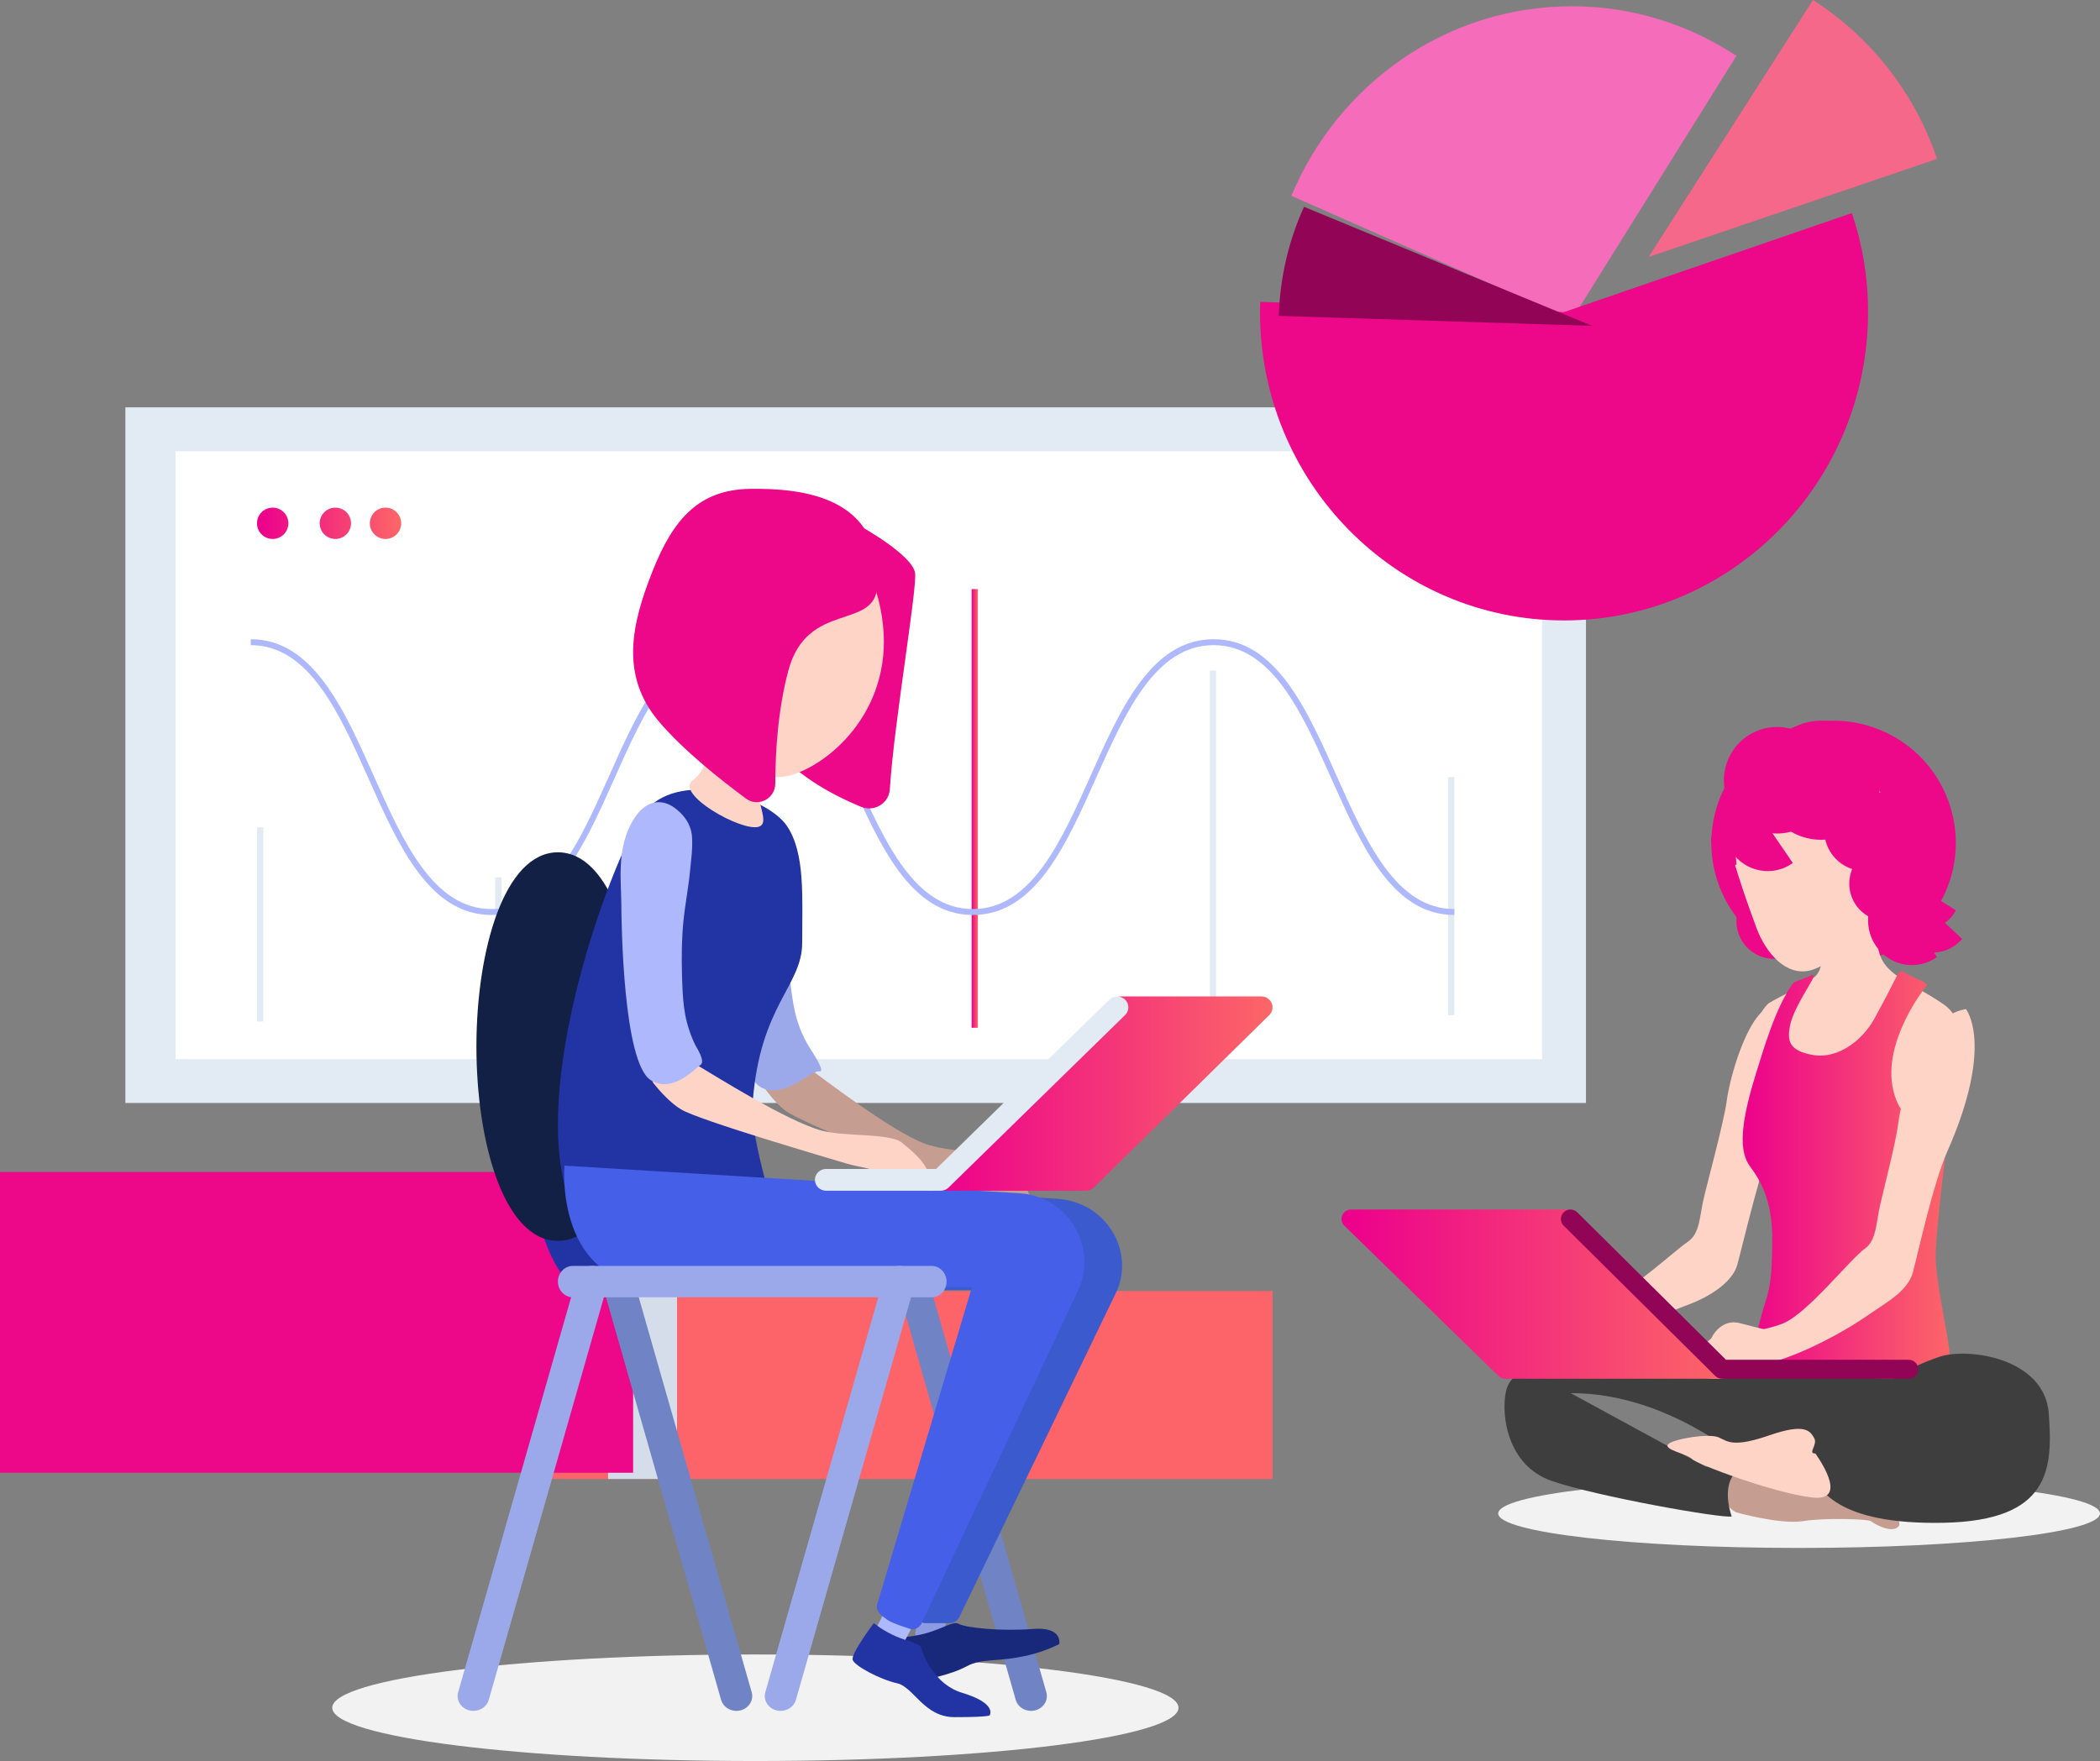 <svg xmlns="http://www.w3.org/2000/svg" width="335" height="281" viewBox="0 0 335 281">
  <rect x="0" y="0" width="335" height="281" fill="#808080" stroke="none"/>
  <defs>
    <linearGradient id="mi-opportunities-landing-a" x1="1.301%" y1="50%" y2="50%">
      <stop offset="0%" stop-color="#EC008C"/>
      <stop offset="100%" stop-color="#FC6767"/>
    </linearGradient>
  </defs>
  <g fill="none" fill-rule="evenodd">
    <polygon fill="#FC6469" points="88 236 203 236 203 206 88 206"/>
    <polygon fill="#D5DDEA" points="97 236 108 236 108 206 97 206"/>
    <polygon fill="#ED0789" points="0 235 101 235 101 187 0 187"/>
    <polygon fill="#E2EBF4" points="20 176 253 176 253 65 20 65"/>
    <polygon fill="#FFF" points="28 169 246 169 246 72 28 72"/>
    <polygon fill="url(#mi-opportunities-landing-a)" points="155 164 156 164 156 94 155 94"/>
    <polygon fill="#E2EBF4" points="41 163 42 163 42 132 41 132"/>
    <polygon fill="#E2EBF4" points="79 164 80 164 80 140 79 140"/>
    <polygon fill="#E2EBF4" points="116 164 117 164 117 114 116 114"/>
    <polygon fill="#E2EBF4" points="193 163 194 163 194 107 193 107"/>
    <polygon fill="#E2EBF4" points="231 162 232 162 232 124 231 124"/>
    <path fill="#AEB8FD" d="M232,146 C222.094,146 217.151,134.913 212.369,124.193 C207.709,113.747 202.893,102.944 193.597,102.944 C184.301,102.944 179.483,113.747 174.824,124.193 C170.043,134.913 165.1,146 155.194,146 C145.291,146 140.346,134.913 135.566,124.193 C130.906,113.747 126.091,102.944 116.797,102.944 C107.502,102.944 102.685,113.747 98.026,124.193 C93.245,134.913 88.302,146 78.397,146 C68.494,146 63.549,134.913 58.769,124.193 C54.111,113.747 49.294,102.944 40,102.944 L40,102 C49.903,102 54.848,113.087 59.627,123.807 C64.286,134.253 69.102,145.056 78.397,145.056 C87.691,145.056 92.509,134.253 97.168,123.807 C101.949,113.087 106.892,102 116.797,102 C126.7,102 131.645,113.087 136.424,123.807 C141.083,134.253 145.899,145.056 155.194,145.056 C164.49,145.056 169.308,134.253 173.966,123.807 C178.747,113.087 183.691,102 193.597,102 C203.502,102 208.446,113.087 213.227,123.807 C217.886,134.253 222.704,145.056 232,145.056 L232,146 Z"/>
    <path fill="url(#mi-opportunities-landing-a)" d="M46 83.501C46 84.881 44.881 86 43.499 86 42.119 86 41 84.881 41 83.501 41 82.12 42.119 81 43.499 81 44.881 81 46 82.12 46 83.501M56 83.501C56 84.881 54.881 86 53.499 86 52.12 86 51 84.881 51 83.501 51 82.12 52.12 81 53.499 81 54.881 81 56 82.12 56 83.501M64 83.501C64 84.881 62.881 86 61.499 86 60.119 86 59 84.881 59 83.501 59 82.12 60.119 81 61.499 81 62.881 81 64 82.12 64 83.501"/>
    <path fill="#F56CBA" d="M277,8.918 C269.422,3.898 260.407,1 250.73,1 C230.669,1 213.447,13.445 206,31.248 L250.73,51 L277,8.918 Z"/>
    <path fill="#ED0789" d="M249.5,49.799 L201.049,48.165 C201.017,48.716 201,49.248 201,49.799 C201,76.962 222.709,99 249.5,99 C276.274,99 298,76.962 298,49.799 C298,44.276 297.097,38.955 295.418,34 L249.5,49.799 Z"/>
    <path fill="#F5688A" d="M309,25.356 C305.458,14.801 298.39,5.882 289.212,0 L263,41 L309,25.356 Z"/>
    <path fill="#920456" d="M208.022,33 C205.594,38.365 204.187,44.237 204,50.403 L254,52 L208.022,33 Z"/>
    <path fill="#F2F2F2" d="M188,272.501 C188,277.195 157.779,281 120.501,281 C83.22,281 53,277.195 53,272.501 C53,267.805 83.22,264 120.501,264 C157.779,264 188,267.805 188,272.501"/>
    <path fill="#7083C4" d="M164.472 273C163.356 273 162.336 272.303 162.033 271.246L143.087 204.98C142.725 203.718 143.526 202.42 144.872 202.081 146.22 201.743 147.606 202.493 147.966 203.755L166.914 270.021C167.274 271.284 166.475 272.581 165.127 272.92 164.909 272.974 164.688 273 164.472 273M117.472 273C116.356 273 115.336 272.303 115.033 271.246L96.087 204.98C95.725 203.718 96.526 202.42 97.874 202.081 99.218 201.743 100.606 202.493 100.968 203.755L119.914 270.021C120.274 271.284 119.475 272.581 118.127 272.92 117.909 272.974 117.688 273 117.472 273"/>
    <path fill="#2234A4" d="M87.824,181.096 C84.529,182.01 84.404,188.728 85.984,194.891 C87.56,201.055 90.881,206.818 94.176,205.904 C97.47,204.99 97.596,198.27 96.019,192.106 C94.439,185.944 91.118,180.182 87.824,181.096"/>
    <path fill="#112044" d="M89,136 C80.465,136 76,151.595 76,167 C76,182.405 80.465,198 89,198 C97.535,198 102,182.405 102,167 C102,151.595 97.535,136 89,136"/>
    <path fill="#C69E91" d="M164.028,190.211 C163.343,188.563 162,187.156 160.382,185.541 C158.579,183.745 151.307,183.888 147.582,182.512 C142.154,180.506 130.954,171.82 128.778,170.251 C128.526,170.07 128.225,169.984 127.922,170.003 L122.268,170.378 C121.222,170.448 120.645,171.674 121.239,172.572 C122.233,174.074 123.715,176.052 125.296,177.23 C128.104,179.321 148.576,187.313 151.145,188.345 C153.713,189.375 155.985,189.471 158.038,191.417 C158.903,192.237 160.181,192.693 161.036,193.097 C162.073,193.586 162.829,193.628 163.261,193.588 C163.556,193.561 163.847,193.636 164.104,193.79 C165.813,194.83 164.667,191.745 164.028,190.211"/>
    <path fill="#9BA9EA" d="M114.653,145.953 C114.311,142.304 113.183,137.614 115.037,133.202 C116.993,128.546 120.199,128.38 122.505,129.746 C124.812,131.113 125.659,132.785 125.848,134.276 C126.118,136.407 125.982,137.279 125.958,139.426 C125.931,142.196 125.578,144.943 125.523,147.709 C125.467,150.569 125.685,153.43 126.016,156.272 C126.07,156.729 126.126,157.182 126.184,157.637 C126.4,159.321 126.646,161.009 127.126,162.641 C127.615,164.315 128.35,165.925 129.296,167.408 C129.477,167.691 131.804,171.131 130.707,170.942 C129.4,170.716 124.984,175.526 121.398,173.501 C116.613,170.801 114.941,149.026 114.653,145.953"/>
    <path fill="#8D9BE2" d="M149.938,261.991 L146.263,261.056 C146.081,261.011 145.968,260.805 146.008,260.599 L146.66,257.297 C146.699,257.093 146.88,256.963 147.062,257.009 L150.736,257.943 C150.917,257.99 151.032,258.194 150.992,258.4 L150.34,261.702 C150.3,261.906 150.12,262.036 149.938,261.991"/>
    <path fill="#18297C" d="M144,261.234 C144,261.234 144.883,267.338 145.861,267.868 C146.838,268.398 151.693,267.246 154.212,265.885 C156.73,264.524 159.106,265.295 164.154,264.098 C166.888,263.448 168.971,262.34 168.971,262.34 C168.971,262.34 169.624,259.536 164.762,259.927 C159.901,260.319 154.156,259.777 152.935,259.114 C151.713,258.45 149.455,260.893 144,261.234"/>
    <path fill="#ED0789" d="M137.532,84.12 C137.532,84.12 145.515,88.566 145.973,91.417 C146.353,93.771 142.554,115.795 141.955,125.912 C141.822,128.164 139.484,129.618 137.363,128.742 C132.261,126.636 124.488,122.515 121.801,116.169 C117.671,106.419 130.51,82.088 137.532,84.12"/>
    <path fill="#FED4C6" d="M111.107,115.224 C113.595,119.027 119.801,125.5 126.179,123.686 C132.555,121.873 142.99,112.806 140.67,98.3 C138.352,83.794 127.918,81.981 120.961,85.608 C114.005,89.233 102.412,101.927 111.107,115.224"/>
    <path fill="#FED4C6" d="M115,107.335 C113.083,103.96 106.695,100.587 104.78,102.611 C102.863,104.636 104.141,114.759 112.445,112.734"/>
    <path fill="#2234A4" d="M127.969,150.43 C127.969,143.126 128.462,136.065 125.507,131.755 C122.365,127.175 108.907,122.859 103.156,129.161 C98.944,133.773 85.706,167.973 89.763,187.757 C93.82,207.54 97.641,204.768 118.639,204.966 C130.388,205.075 119.281,186.124 120.082,175.766 C121.274,160.327 127.969,157.325 127.969,150.43"/>
    <path fill="#FED4C6" d="M113.04,117 C113.04,117 113.546,122.359 110.527,124.491 C107.509,126.622 118.322,132.771 121.039,131.92 C123.754,131.067 117.569,124.389 123,118.705"/>
    <path fill="#ED0789" d="M139.955,93.563 C139.514,100.621 128.747,95.828 125.759,107.005 C124.049,113.404 123.68,120.296 123.679,125.021 C123.677,127.456 120.94,128.858 118.995,127.421 C114.839,124.35 108.948,119.657 105.132,115.155 C98.811,107.702 100.804,99.454 104.092,91.147 C107.381,82.84 111.498,78.126 119.632,78.007 C128,77.885 140.852,79.216 139.955,93.563"/>
    <path fill="#AEB8FD" d="M143.85,261.951 L140.191,259.809 C140.013,259.705 139.947,259.462 140.047,259.271 L141.645,256.203 C141.744,256.014 141.973,255.944 142.151,256.049 L145.808,258.191 C145.987,258.297 146.053,258.538 145.954,258.728 L144.356,261.795 C144.256,261.986 144.028,262.056 143.85,261.951"/>
    <path fill="#2234A4" d="M139.391,259 C139.391,259 135.723,263.87 136.017,264.849 C136.312,265.827 140.425,268.003 143.094,268.59 C145.761,269.179 147.384,274.001 152.272,274 C158.522,274 157.902,273.641 157.902,273.641 C157.902,273.641 159.047,271.791 153.506,270.124 C149.082,268.792 147.329,264.227 146.962,263.003 C146.594,261.782 143.346,262.12 139.391,259"/>
    <path fill="#3A5ACE" d="M96.049,187 C96.049,187 94.288,205.862 111.85,205.862 L161.046,205.862 L145.945,256.762 C145.613,257.881 146.458,259 147.632,259 L151.459,259 C152.138,259 152.753,258.613 153.046,258.009 L178.272,205.774 C180.913,199.027 176.061,191.728 168.644,191.289 L96.049,187 Z"/>
    <path fill="#455FE8" d="M90.049,186 C90.049,186 88.288,205.385 105.85,205.385 L155.046,205.385 L139.94,255.974 C139.616,257.096 140.597,257.775 141.54,258.465 C142.382,259.079 145.452,260 145.452,260 C146.134,260 146.753,259.608 147.044,258.989 L172.272,205.294 C174.913,198.361 170.061,190.857 162.644,190.406 L90.049,186 Z"/>
    <path fill="#FED4C6" d="M147.81,186.471 C147.018,184.968 145.592,183.736 143.881,182.33 C141.974,180.767 134.797,181.424 131.02,180.392 C125.518,178.891 113.845,171.508 111.583,170.184 C111.324,170.031 111.019,169.971 110.721,170.013 L105.161,170.771 C104.13,170.911 103.645,172.108 104.295,172.912 C105.382,174.257 106.984,176.016 108.629,177.013 C111.549,178.783 132.339,184.848 134.948,185.636 C137.558,186.422 139.809,186.351 141.973,188.037 C142.886,188.748 144.179,189.087 145.055,189.406 C146.112,189.791 146.862,189.779 147.287,189.711 C147.578,189.662 147.869,189.712 148.132,189.842 C149.895,190.698 148.546,187.869 147.81,186.471"/>
    <path fill="#AEB8FD" d="M100.502,131.782 C102.683,127.328 105.659,127.419 107.681,128.955 C109.703,130.491 110.351,132.215 110.406,133.707 C110.484,135.837 110.287,136.691 110.094,138.813 C109.843,141.551 109.298,144.243 109.025,146.976 C108.741,149.804 108.715,152.654 108.792,155.494 C108.802,155.949 108.818,156.402 108.835,156.857 C108.899,158.541 108.991,160.23 109.302,161.886 C109.621,163.582 110.17,165.233 110.925,166.778 C111.07,167.071 112.604,169.363 111.735,169.937 C110.88,170.502 107.289,174.544 103.809,172.356 C99.417,169.594 99.138,147.437 99.118,144.373 C99.096,140.734 98.433,136.002 100.502,131.782 Z"/>
    <path fill="#9BA9EA" d="M148.617,207 L91.385,207 C90.069,207 89,205.882 89,204.502 C89,203.12 90.069,202 91.385,202 L148.617,202 C149.932,202 151,203.12 151,204.502 C151,205.882 149.932,207 148.617,207"/>
    <path fill="#9BA9EA" d="M75.528 273C75.312 273 75.091 272.974 74.875 272.92 73.527 272.581 72.726 271.284 73.086 270.021L92.034 203.755C92.394 202.493 93.78 201.743 95.128 202.081 96.476 202.42 97.275 203.718 96.913 204.98L77.969 271.246C77.664 272.303 76.644 273 75.528 273M124.528 273C124.312 273 124.091 272.974 123.873 272.92 122.525 272.581 121.726 271.284 122.086 270.021L141.034 203.755C141.394 202.493 142.779 201.743 144.128 202.081 145.474 202.42 146.275 203.718 145.913 204.98L126.967 271.246C126.664 272.303 125.644 273 124.528 273"/>
    <path fill="url(#mi-opportunities-landing-a)" d="M202.865,160.072 C202.591,159.422 201.948,159 201.235,159 L178.752,159 C178.283,159 177.834,159.183 177.502,159.51 L149.518,187.038 C149.012,187.534 148.861,188.28 149.135,188.928 C149.407,189.578 150.052,190 150.765,190 L173.248,190 C173.718,190 174.167,189.817 174.496,189.492 L202.483,161.965 C202.987,161.469 203.14,160.721 202.865,160.072"/>
    <path fill="#E2EBF4" d="M150.068,190 L131.776,190 C130.795,190 130,189.223 130,188.265 C130,187.306 130.795,186.527 131.776,186.527 L149.332,186.527 L176.967,159.509 C177.661,158.83 178.786,158.83 179.48,159.509 C180.173,160.187 180.173,161.284 179.48,161.964 L151.323,189.492 C150.991,189.817 150.539,190 150.068,190"/>
    <path fill="#F2F2F2" d="M335,241.501 C335,244.537 313.509,247 287.001,247 C260.491,247 239,244.537 239,241.501 C239,238.463 260.491,236 287.001,236 C313.509,236 335,238.463 335,241.501"/>
    <path fill="#ED0789" d="M277.386,149.112 C278.553,152.214 282.011,153.78 285.113,152.614 C288.213,151.445 289.781,147.987 288.614,144.887 C287.446,141.787 283.986,140.219 280.888,141.386 C277.786,142.552 276.22,146.01 277.386,149.112"/>
    <path fill="#ED0789" d="M274.254,141.367 C278.047,151.443 289.29,156.538 299.367,152.745 C309.444,148.953 314.538,137.71 310.745,127.634 C306.953,117.557 295.71,112.462 285.634,116.254 C275.557,120.047 270.462,131.29 274.254,141.367"/>
    <path fill="#C69E91" d="M276.968,241.322 C276.968,241.322 283.974,243.292 287.556,242.727 C291.138,242.161 298.01,242.376 298.468,242.737 C298.925,243.096 301.031,244.357 302.368,243.902 C303.706,243.446 302.652,241.86 301.665,241.477 C300.68,241.093 291.483,237.514 290.143,235.732 C288.802,233.95 286.446,234.721 283.943,235.189 C281.441,235.658 276.413,233 276.413,233 C276.413,233 272.891,239.294 276.968,241.322"/>
    <path fill="#3E3E3E" d="M250.578,222.304 C266.409,222.223 279.006,233.791 279.006,233.791 C273.668,235.192 276.253,241.977 276.253,241.977 C274.72,242.321 254.651,238.777 247.53,236.304 C240.411,233.829 239.441,225.736 240.229,222.08 C241.017,218.425 245.405,217.583 248.728,216.613 C252.05,215.642 265.042,215.915 268.576,216.804 C272.11,217.691 283.472,218.37 286.452,216.839 C286.452,216.839 295.164,219.221 302.383,218.266 C309.601,217.31 291.435,234.3 272.067,234.019"/>
    <path fill="#FED4C6" d="M301.99,142.175 C302.365,146.577 292.329,153.931 288.825,154.834 C284.979,155.827 281.733,152.21 280.162,147.975 C278.603,143.771 277.378,140.099 276.616,137.465 C276.074,135.595 273.137,125.946 287.369,121.731 C303.824,116.856 301.617,137.802 301.99,142.175"/>
    <path fill="#FED4C6" d="M290.49,147.429 C290.49,147.429 291.755,154.324 289.326,156.003 C286.896,157.683 283.865,159.065 282.285,160.001 C280.654,160.966 277.742,167.677 279.597,172.891 C281.451,178.106 296.967,185.897 304.793,181.899 C312.616,177.903 315.794,164.2 310.102,160.29 C304.41,156.38 300.226,155.664 299.586,151.059 C298.946,146.452 298.222,140.274 300.126,137"/>
    <path fill="#FED4C6" d="M290,157 C287.315,157.58 282.84,159.073 280.336,162.264 C277.831,165.454 275.887,172.374 275.456,175.662 C275.028,178.932 272.314,188.887 271.722,191.498 C271.129,194.106 271.161,196.822 269.295,198.109 C266.893,199.763 260.652,205.678 256.665,207.244 C253.617,208.442 249.108,208.861 248.27,208.841 C247.059,208.811 246.723,209.826 247.224,211.16 C247.725,212.495 248.152,214.72 253.189,213.771 C258.267,212.813 264.15,210.146 269.718,208.029 C272.316,207.041 276.32,204.779 277.14,201.822 C277.961,198.864 281.114,185.175 283.436,180.187 C285.758,175.198 290,157 290,157"/>
    <path fill="url(#mi-opportunities-landing-a)" d="M307.381,157.209 C307.381,157.209 300.107,166.113 302.038,174.043 C303.97,181.972 310.981,178.937 310.981,178.937 C310.981,178.937 308.962,194.976 308.786,199.759 C308.612,204.538 311.245,214.568 310.981,216.666 C310.434,221.033 300.467,220.103 291.305,219.404 C282.19,218.708 279.004,218.533 280.322,212.586 C281.639,206.636 282.451,207.075 282.666,200.778 C282.822,196.206 282.968,191.098 279.21,186.171 C277.395,183.788 277.566,179.523 280.105,171.36 C281.328,167.432 283.275,160.675 286.009,156.939 C286.185,156.617 287.818,156.171 288.542,155.821 C288.894,155.674 289.876,155.047 288.871,156.753 C287.213,159.569 285.856,161.912 285.528,163.778 C285.16,165.883 285.189,167.677 289.273,168.349 C293.356,169.02 297.214,165.814 298.967,162.614 C302.614,155.95 302.396,155.886 302.873,155.318 C303.352,154.75 303.549,155.033 304.29,155.47 C305.031,155.907 307.665,156.837 307.381,157.209"/>
    <path fill="#FED4C6" d="M250.765,210.847 C249.029,209.328 246.841,207.754 243.378,206.884 C239.916,206.014 237.5,204.138 237.62,205.454 C237.741,206.771 239.112,207.85 240.505,208.426 C241.9,209.002 242.843,210.12 241.937,210.868 C241.034,211.616 239.441,212.021 238.646,211.324 C237.853,210.625 235.013,208.056 232.503,208.587 C229.994,209.12 237.654,213.014 238.272,214.191 C238.887,215.367 240.833,217.558 243.737,216.869 C246.639,216.178 250.457,215.023 251.351,215.063 C252.242,215.101 252.364,212.247 250.765,210.847"/>
    <path fill="#3E3E3E" d="M309.371,216.504 C313.929,214.963 326.171,216.679 326.827,225.536 C327.486,234.393 327.095,242.638 310.068,242.985 C293.04,243.331 289.813,237.653 288.68,234.223 C288.09,232.436 286.777,229.906 290.842,227.907 C294.906,225.908 299.777,219.746 309.371,216.504"/>
    <path fill="#FED4C6" d="M289.59,231.931 C288.275,231.942 290.052,230.537 289.391,229.442 C288.764,228.405 288.066,227.025 282.327,229.006 C276.586,230.989 275.674,230.069 274.204,229.368 C272.735,228.669 267.006,229.576 266.126,230.444 C265.245,231.315 269.249,232.011 269.936,232.812 C270.623,233.614 282.907,238.236 289.111,238.953 C295.319,239.668 289.59,231.931 289.59,231.931"/>
    <path fill="#ED0789" d="M281.611,127.845 C283.459,132.755 288.936,135.236 293.844,133.389 C298.755,131.54 301.237,126.064 299.388,121.154 C297.541,116.245 292.064,113.763 287.155,115.612 C282.246,117.459 279.764,122.936 281.611,127.845"/>
    <path fill="#ED0789" d="M275.547 127.493C277.2 131.886 282.101 134.106 286.493 132.453 290.885 130.801 293.106 125.899 291.454 121.507 289.801 117.115 284.9 114.893 280.507 116.547 276.115 118.2 273.893 123.101 275.547 127.493M291.419 134.788C292.684 138.146 296.43 139.846 299.788 138.582 303.148 137.317 304.846 133.57 303.582 130.21 302.319 126.852 298.57 125.154 295.212 126.418 291.853 127.682 290.153 131.43 291.419 134.788"/>
    <path fill="#ED0789" d="M295.386 143.113C296.552 146.212 300.012 147.78 303.112 146.615 306.214 145.446 307.78 141.988 306.614 138.888 305.447 135.786 301.987 134.22 298.887 135.386 295.787 136.553 294.219 140.011 295.386 143.113M277.988 126C274.822 128.261 274.049 132.713 276.262 135.948 278.473 139.182 282.834 139.971 286 137.711"/>
    <path fill="#ED0789" d="M300.988,141 C297.822,143.261 297.049,147.713 299.262,150.948 C301.473,154.182 305.834,154.971 309,152.711"/>
    <path fill="#ED0789" d="M303.627,141 C301.291,143.699 301.495,147.864 304.082,150.302 C306.67,152.741 310.664,152.527 313,149.826"/>
    <path fill="#ED0789" d="M303.612 140C302.317 142.591 303.145 145.865 305.46 147.315 307.776 148.764 310.705 147.838 312 145.247M276.477 130C274.417 130.156 272.865 132.071 273.009 134.275 273.155 136.482 274.942 138.144 277 137.99"/>
    <path fill="#FED4C6" d="M283.678,216.727 C285.192,215.84 285.515,213.992 284.071,212.955 C283.42,212.486 280.074,211.837 277.611,211.147 C275.145,210.455 273.559,212.376 273.066,213.418 C272.574,214.459 266.526,216.867 268.338,218.313 C271.117,220.53 276.256,221.082 283.678,216.727"/>
    <path fill="#FED4C6" d="M313.595,161 C310.97,161.587 310.036,162.441 307.587,165.67 C305.14,168.895 303.237,175.895 302.818,179.222 C302.4,182.528 300.44,189.916 299.863,192.556 C299.283,195.197 299.315,197.944 297.488,199.243 C295.141,200.916 288.344,209.582 284.449,211.168 C281.468,212.381 277.063,212.803 276.243,212.781 C275.059,212.752 274.729,213.779 275.218,215.128 C275.709,216.477 276.128,218.729 281.05,217.768 C286.013,216.799 293.307,213.123 298.118,209.773 C301.091,207.707 304.357,205.993 305.159,202.999 C305.96,200.006 308.382,188.858 310.617,183.798 C318.249,166.528 313.595,161 313.595,161"/>
    <path fill="url(#mi-opportunities-landing-a)" d="M214.117,193.934 C214.357,193.368 214.922,193 215.55,193 L249.872,193 C250.283,193 250.677,193.159 250.966,193.443 L275.547,217.42 C275.988,217.853 276.122,218.503 275.882,219.067 C275.642,219.632 275.077,220 274.449,220 L240.128,220 C239.718,220 239.323,219.842 239.033,219.557 L214.454,195.581 C214.011,195.149 213.879,194.499 214.117,193.934"/>
    <path fill="#920456" d="M274.704,220 L304.475,220 C305.319,220 306,219.324 306,218.488 C306,217.654 305.319,216.976 304.475,216.976 L275.337,216.976 L251.602,193.441 C251.008,192.853 250.042,192.853 249.445,193.441 C248.852,194.033 248.852,194.991 249.445,195.58 L273.625,219.557 C273.913,219.842 274.299,220 274.704,220"/>
  </g>
</svg>
